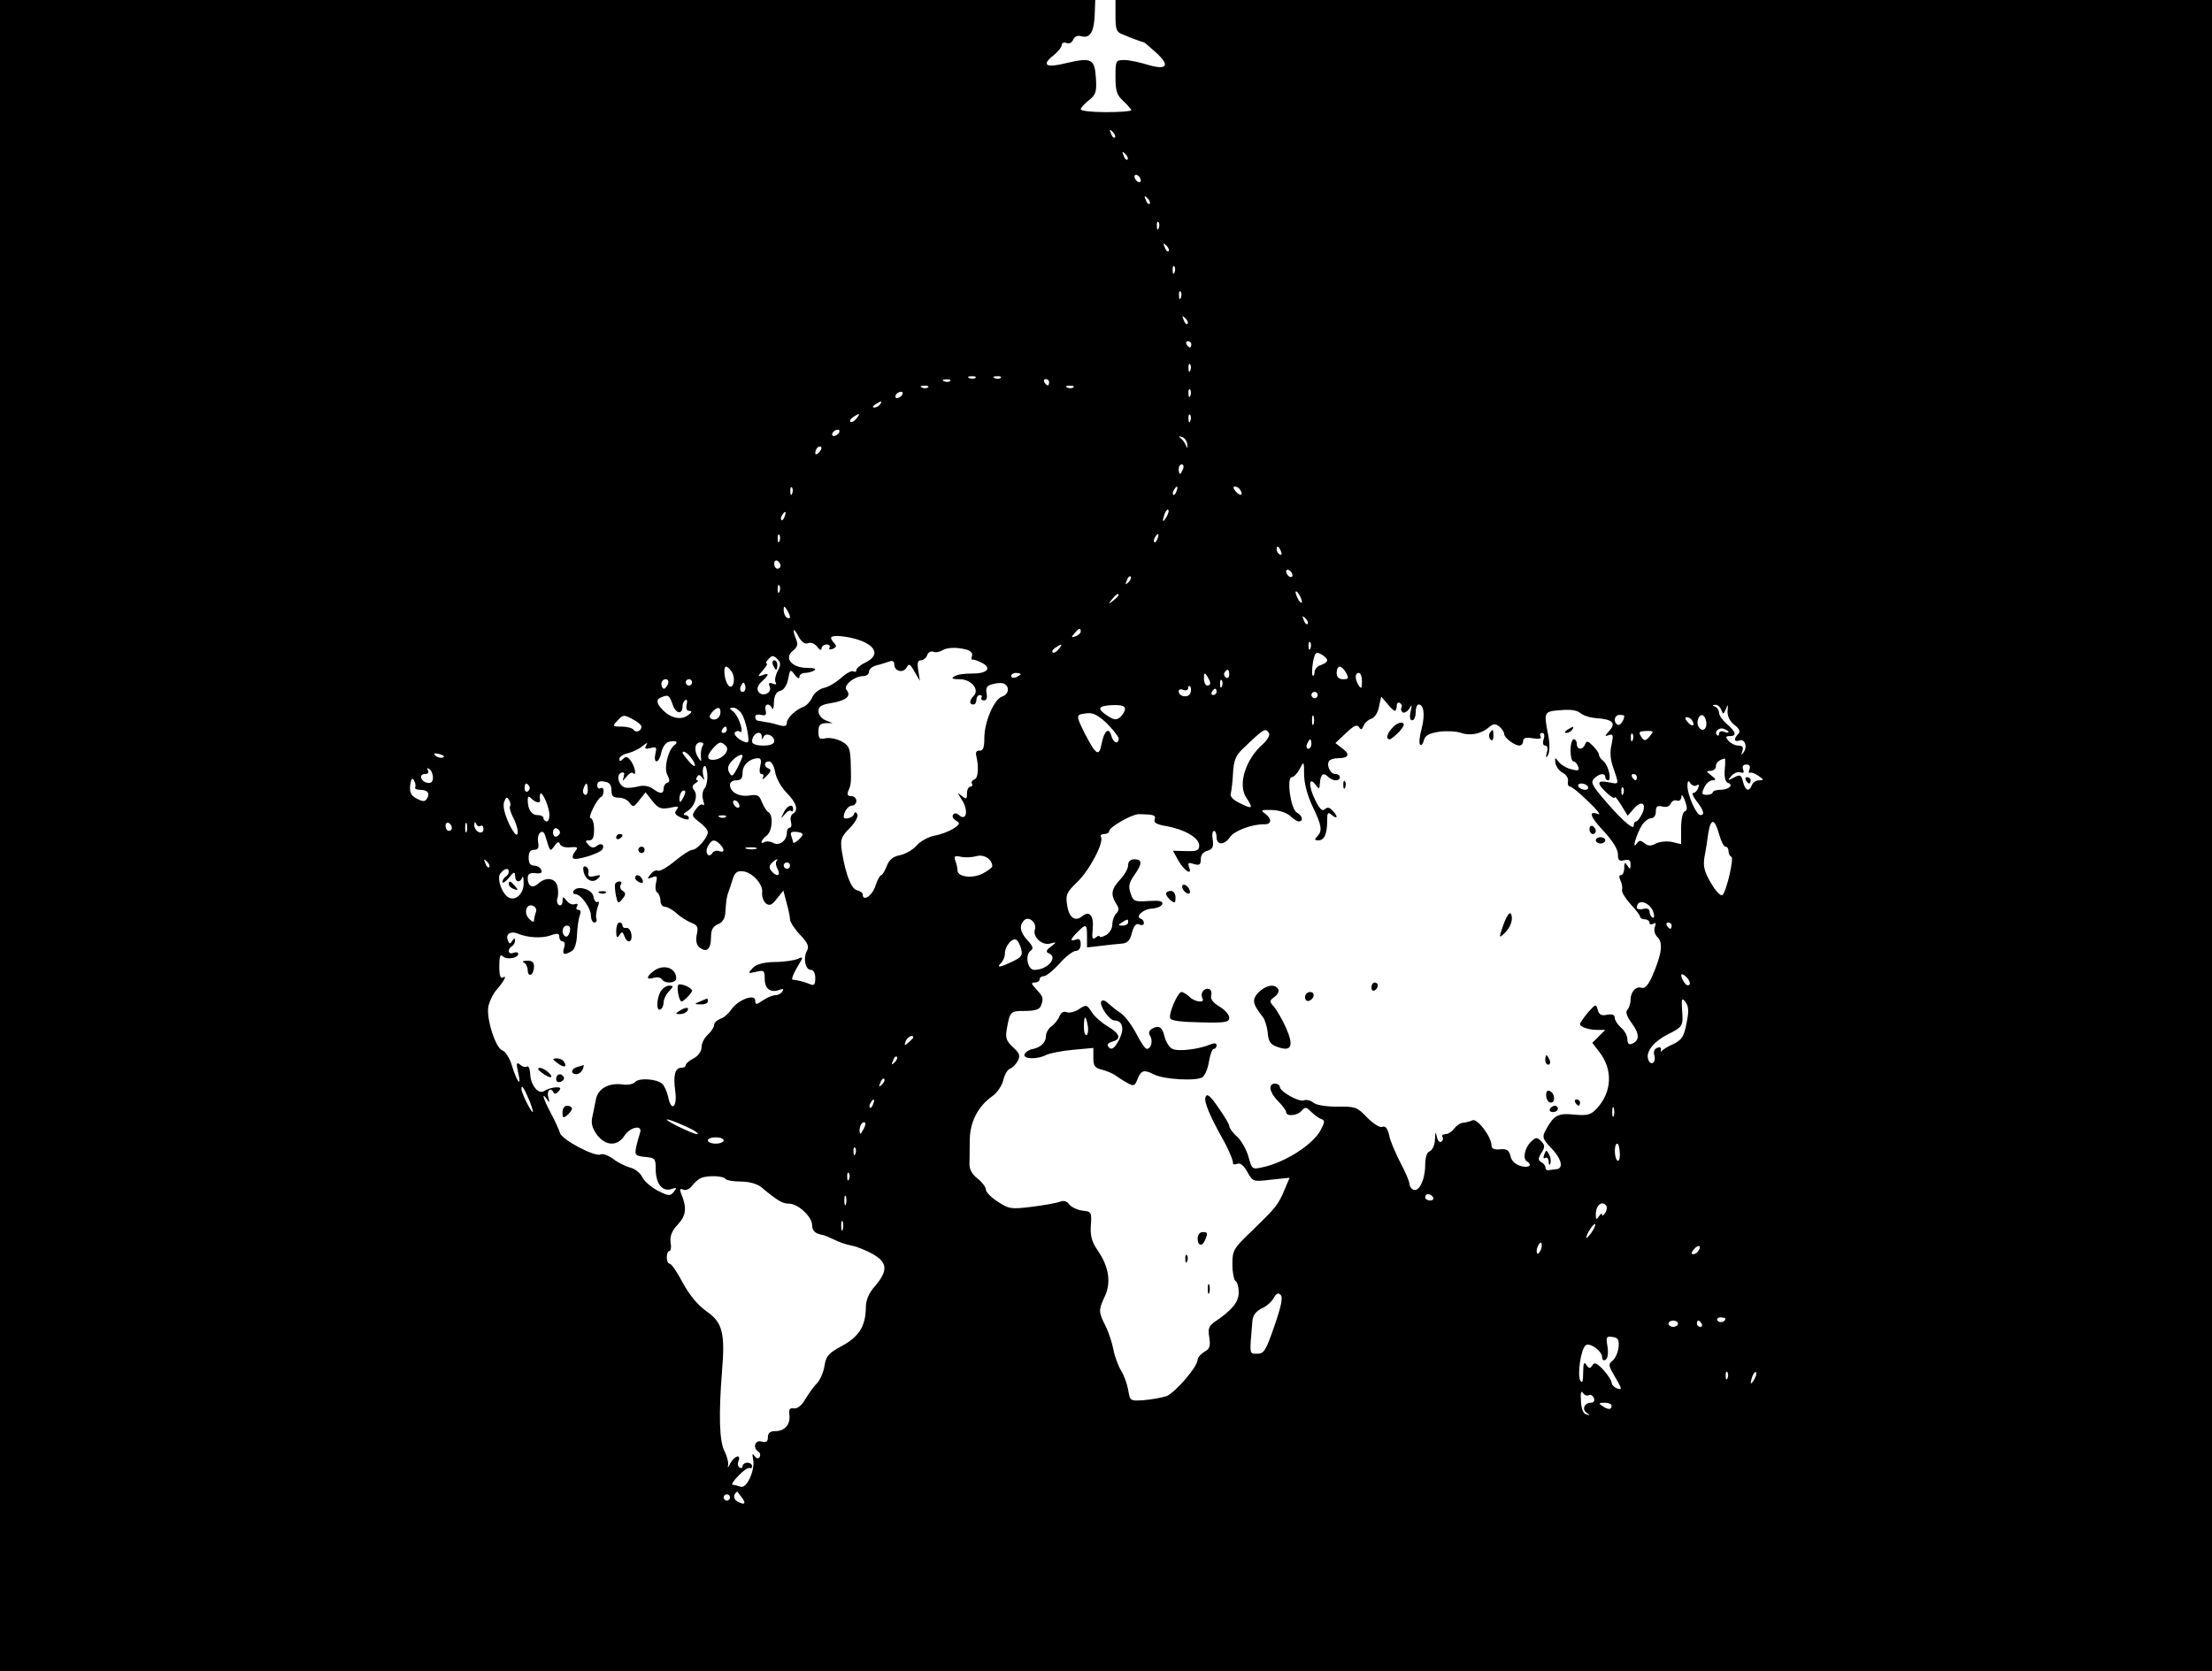 <?xml version="1.0" standalone="no"?>
<!DOCTYPE svg PUBLIC "-//W3C//DTD SVG 20010904//EN"
 "http://www.w3.org/TR/2001/REC-SVG-20010904/DTD/svg10.dtd">
<svg version="1.0" xmlns="http://www.w3.org/2000/svg"
 width="700pt" height="529pt" viewBox="0 0 700 529"
 preserveAspectRatio="xMidYMid meet">

<g transform="translate(0,529) scale(0.1,-0.1)"
fill="#000000" stroke="none">
<path d="M0 2645 l0 -2645 3500 0 3500 0 0 2645 0 2645 -1735 0 -1735 0 0 -50
c0 -43 3 -52 23 -59 30 -13 61 -24 67 -25 3 -1 20 -16 39 -33 45 -41 34 -56
-27 -38 -26 8 -59 15 -74 15 -27 0 -28 -2 -28 -53 0 -44 4 -58 25 -77 14 -13
25 -26 25 -29 0 -3 -36 -6 -80 -6 -44 0 -80 4 -80 9 0 4 11 17 25 28 23 18 26
27 23 72 -4 60 -14 65 -95 46 -63 -16 -78 -6 -40 24 15 12 27 27 27 34 0 6 7
9 15 6 8 -4 17 1 21 10 4 10 13 14 23 12 29 -9 42 9 45 62 l2 52 -1733 0
-1733 0 0 -2645z m3528 2210 c-3 -3 -9 2 -12 12 -6 14 -5 15 5 6 7 -7 10 -15
7 -18z m40 -70 c-3 -3 -9 2 -12 12 -6 14 -5 15 5 6 7 -7 10 -15 7 -18z m42
-66 c0 -6 -4 -7 -10 -4 -5 3 -10 11 -10 16 0 6 5 7 10 4 6 -3 10 -11 10 -16z
m28 -74 c-3 -3 -9 2 -12 12 -6 14 -5 15 5 6 7 -7 10 -15 7 -18z m29 -77 c-3
-8 -6 -5 -6 6 -1 11 2 17 5 13 3 -3 4 -12 1 -19z m31 -73 c-3 -3 -9 2 -12 12
-6 14 -5 15 5 6 7 -7 10 -15 7 -18z m19 -67 c-3 -8 -6 -5 -6 6 -1 11 2 17 5
13 3 -3 4 -12 1 -19z m20 -80 c-3 -8 -6 -5 -6 6 -1 11 2 17 5 13 3 -3 4 -12 1
-19z m21 -83 c-3 -3 -9 2 -12 12 -6 14 -5 15 5 6 7 -7 10 -15 7 -18z m12 -65
c0 -5 -2 -10 -4 -10 -3 0 -8 5 -11 10 -3 6 -1 10 4 10 6 0 11 -4 11 -10z m-3
-82 c-3 -8 -6 -5 -6 6 -1 11 2 17 5 13 3 -3 4 -12 1 -19z m-680 -24 c-3 -3
-12 -4 -19 -1 -8 3 -5 6 6 6 11 1 17 -2 13 -5z m80 0 c-3 -3 -12 -4 -19 -1 -8
3 -5 6 6 6 11 1 17 -2 13 -5z m-160 -10 c-3 -3 -12 -4 -19 -1 -8 3 -5 6 6 6
11 1 17 -2 13 -5z m313 -4 c0 -5 -2 -10 -4 -10 -3 0 -8 5 -11 10 -3 6 -1 10 4
10 6 0 11 -4 11 -10z m-383 -16 c-3 -3 -12 -4 -19 -1 -8 3 -5 6 6 6 11 1 17
-2 13 -5z m460 0 c-3 -3 -12 -4 -19 -1 -8 3 -5 6 6 6 11 1 17 -2 13 -5z m370
-26 c-3 -8 -6 -5 -6 6 -1 11 2 17 5 13 3 -3 4 -12 1 -19z m-912 2 c-3 -5 -11
-10 -16 -10 -6 0 -7 5 -4 10 3 6 11 10 16 10 6 0 7 -4 4 -10z m-70 -30 c-3 -5
-12 -10 -18 -10 -7 0 -6 4 3 10 19 12 23 12 15 0z m-75 -45 c-7 -9 -15 -13
-19 -10 -3 3 1 10 9 15 21 14 24 12 10 -5z m1057 -7 c-3 -8 -6 -5 -6 6 -1 11
2 17 5 13 3 -3 4 -12 1 -19z m-1112 -38 c-3 -5 -11 -10 -16 -10 -6 0 -7 5 -4
10 3 6 11 10 16 10 6 0 7 -4 4 -10z m1102 -36 c2 -13 1 -15 -4 -4 -3 8 -11 19
-17 23 -7 6 -6 7 4 4 8 -2 16 -12 17 -23z m-1165 -26 c-7 -7 -12 -8 -12 -2 0
6 3 14 7 17 3 4 9 5 12 2 2 -3 -1 -11 -7 -17z m1152 -53 c-4 -8 -8 -15 -10
-15 -2 0 -4 7 -4 15 0 8 4 15 10 15 5 0 7 -7 4 -15z m-1237 -77 c-3 -8 -6 -5
-6 6 -1 11 2 17 5 13 3 -3 4 -12 1 -19z m1216 7 c-3 -9 -8 -14 -10 -11 -3 3
-2 9 2 15 9 16 15 13 8 -4z m202 4 c11 -17 -1 -21 -15 -4 -8 9 -8 15 -2 15 6
0 14 -5 17 -11z m-234 -86 c-12 -20 -14 -14 -5 12 4 9 9 14 11 11 3 -2 0 -13
-6 -23z m-1208 2 c-3 -9 -8 -14 -10 -11 -3 3 -2 9 2 15 9 16 15 13 8 -4z m-16
-77 c-3 -8 -6 -5 -6 6 -1 11 2 17 5 13 3 -3 4 -12 1 -19z m1196 7 c-3 -9 -8
-14 -10 -11 -3 3 -2 9 2 15 9 16 15 13 8 -4z m391 -41 c3 -8 2 -12 -4 -9 -6 3
-10 10 -10 16 0 14 7 11 14 -7z m-1584 -45 c0 -5 -4 -9 -10 -9 -5 0 -10 7 -10
16 0 8 5 12 10 9 6 -3 10 -10 10 -16z m1620 -30 c0 -6 -4 -7 -10 -4 -5 3 -10
11 -10 16 0 6 5 7 10 4 6 -3 10 -11 10 -16z m-519 -22 c-10 -9 -11 -8 -5 6 3
10 9 15 12 12 3 -3 0 -11 -7 -18z m-1104 -29 c-3 -8 -6 -5 -6 6 -1 11 2 17 5
13 3 -3 4 -12 1 -19z m1653 -33 c0 -5 -5 -3 -10 5 -5 8 -10 20 -10 25 0 6 5 3
10 -5 5 -8 10 -19 10 -25z m-580 21 c0 -2 -8 -10 -17 -17 -16 -13 -17 -12 -4
4 13 16 21 21 21 13z m-1040 -69 c0 -5 -4 -5 -10 -2 -5 3 -10 14 -10 23 0 15
2 15 10 2 5 -8 10 -19 10 -23z m1638 -22 c-3 -3 -9 2 -12 12 -6 14 -5 15 5 6
7 -7 10 -15 7 -18z m-1581 -61 c9 4 21 -1 29 -11 8 -11 13 -13 14 -5 0 6 7 12
16 12 8 0 12 -4 9 -10 -3 -6 1 -7 10 -4 12 5 13 10 6 17 -6 6 -11 14 -11 18 0
13 74 3 108 -15 39 -20 39 -45 -1 -64 -15 -7 -27 -18 -27 -23 0 -6 -4 -7 -10
-4 -5 3 -22 -6 -37 -20 -16 -14 -40 -29 -54 -32 -15 -3 -32 -16 -38 -29 -6
-14 -19 -28 -28 -31 -26 -10 -53 -36 -53 -51 0 -10 -7 -12 -22 -8 -13 4 -32 9
-43 10 -11 2 -23 4 -27 5 -5 0 -8 6 -8 12 0 6 8 9 19 6 14 -3 17 0 14 14 -6
21 12 26 20 7 3 -7 6 1 6 18 1 22 7 33 19 37 12 2 22 17 26 37 6 32 7 33 21
14 8 -11 15 -14 15 -6 0 6 8 12 18 12 9 0 23 4 29 8 8 5 -2 8 -23 8 -48 0 -74
31 -45 54 14 11 17 20 11 35 -14 34 -10 42 6 12 10 -19 21 -27 31 -23z m863
37 c0 -5 -7 -12 -16 -15 -14 -5 -15 -4 -4 9 14 17 20 19 20 6z m727 -53 c-3
-8 -6 -5 -6 6 -1 11 2 17 5 13 3 -3 4 -12 1 -19z m-797 -3 c-7 -9 -15 -13 -19
-10 -3 3 1 10 9 15 21 14 24 12 10 -5z m-292 -1 c14 -4 21 -12 18 -20 -3 -8
-2 -13 2 -12 4 1 18 -4 31 -11 31 -17 14 -34 -36 -33 -21 0 -45 -3 -53 -9 -11
-6 -6 -9 17 -9 37 0 64 -33 44 -53 -14 -14 -14 -27 -1 -27 6 0 10 7 10 15 0 8
5 15 11 15 5 0 8 -4 5 -8 -3 -5 1 -9 8 -9 8 0 11 9 8 23 -3 18 1 24 21 29 14
4 31 4 36 0 17 -10 13 -33 -8 -40 -25 -8 -56 -80 -56 -131 0 -30 -4 -41 -15
-40 -9 1 -13 -5 -11 -14 9 -37 7 -72 -5 -77 -8 -3 -11 -9 -8 -14 3 -5 0 -9 -5
-9 -6 0 -11 -10 -11 -21 0 -19 -2 -20 -17 -8 -14 12 -14 11 1 -13 21 -32 15
-68 -8 -49 -9 8 -16 8 -20 2 -4 -5 1 -14 10 -19 13 -7 12 -11 -9 -25 -13 -8
-40 -19 -60 -22 -19 -4 -45 -18 -56 -31 -12 -14 -35 -27 -53 -31 -22 -4 -34
-14 -42 -35 -6 -15 -14 -28 -17 -28 -4 0 -13 -16 -19 -35 -10 -31 -40 -50 -40
-26 0 5 -8 11 -18 13 -19 5 -36 51 -48 124 -5 37 -3 44 25 73 18 18 28 37 24
44 -5 8 -8 8 -11 -1 -3 -11 -32 -18 -32 -8 0 16 14 36 26 36 8 0 14 7 14 15 0
8 -7 15 -16 15 -12 0 -14 5 -9 18 9 19 9 28 7 94 -2 41 -6 49 -30 62 -16 8
-39 12 -50 9 -18 -4 -22 -1 -22 21 0 20 5 26 23 27 l22 0 -22 9 c-13 5 -23 18
-23 29 0 15 10 21 43 26 45 8 62 22 46 41 -12 14 25 44 53 44 10 0 18 6 18 14
0 8 11 17 24 20 13 3 31 9 40 12 10 4 16 1 16 -9 0 -22 28 -29 39 -10 7 14 11
12 25 -13 l17 -29 -5 33 c-4 23 -2 32 8 32 8 0 17 7 20 16 3 9 12 14 19 11 8
-3 20 -1 28 4 16 10 45 11 77 3z m1142 -34 c0 -5 -9 -12 -20 -15 -11 -3 -20
-14 -20 -22 0 -9 -3 -14 -6 -11 -3 3 -2 22 1 42 6 31 10 34 26 25 10 -5 19
-14 19 -19z m-1739 -34 c-7 -13 -10 -29 -7 -35 5 -7 1 -9 -9 -5 -11 5 -14 2
-9 -10 8 -20 -25 -34 -36 -15 -6 9 -2 20 11 32 24 22 24 28 2 20 -16 -6 -16
-4 1 15 11 12 16 22 12 22 -4 0 -1 6 6 14 11 12 15 12 27 1 12 -12 13 -18 2
-39z m-145 -3 c14 -23 3 -61 -12 -41 -12 15 -16 58 -6 58 4 0 12 -8 18 -17z
m1944 -3 c9 -17 8 -20 -10 -20 -13 0 -20 7 -20 20 0 11 4 20 10 20 5 0 14 -9
20 -20z m-370 -6 c0 -8 -5 -12 -10 -9 -6 4 -8 11 -5 16 9 14 15 11 15 -7z
m-660 2 c0 -2 -7 -6 -15 -10 -8 -3 -15 -1 -15 4 0 6 7 10 15 10 8 0 15 -2 15
-4z m600 -28 c0 -5 -4 -8 -10 -8 -5 0 -10 10 -10 23 0 18 2 19 10 7 5 -8 10
-18 10 -22z m480 5 c0 -22 -2 -25 -10 -13 -13 20 -13 40 0 40 6 0 10 -12 10
-27z m-2196 -8 c-4 -8 -9 -15 -13 -15 -4 0 -8 7 -8 15 0 8 6 15 13 15 8 0 11
-6 8 -15z m76 5 c0 -5 -4 -10 -10 -10 -5 0 -10 5 -10 10 0 6 5 10 10 10 6 0
10 -4 10 -10z m1677 -12 c-3 -8 -6 -5 -6 6 -1 11 2 17 5 13 3 -3 4 -12 1 -19z
m-1511 -15 c-10 -10 -19 5 -10 18 6 11 8 11 12 0 2 -7 1 -15 -2 -18z m1411 -7
c-7 -17 -37 -11 -37 6 0 6 7 8 15 4 8 -3 15 0 15 6 0 6 3 9 6 5 4 -3 4 -13 1
-21z m83 4 c0 -5 -5 -10 -11 -10 -5 0 -7 5 -4 10 3 6 8 10 11 10 2 0 4 -4 4
-10z m320 -10 c0 -5 -4 -10 -10 -10 -5 0 -10 5 -10 10 0 6 5 10 10 10 6 0 10
-4 10 -10z m-2041 -31 c10 -29 31 -32 31 -4 0 8 4 16 9 19 5 4 7 -3 4 -14 -3
-13 0 -20 8 -20 10 -1 9 -5 -4 -14 -21 -16 -53 -10 -79 16 -21 21 -23 34 -5
41 22 9 25 7 36 -24z m2285 -19 c3 0 6 7 6 16 0 8 5 12 10 9 6 -4 8 -10 5 -15
-3 -5 -1 -11 4 -15 5 -3 15 3 21 12 8 15 9 13 4 -9 -4 -18 -2 -28 5 -28 6 0
11 11 11 25 0 14 4 25 9 25 17 0 21 -32 10 -76 -7 -25 -9 -48 -5 -51 4 -4 9 2
12 14 4 15 16 22 50 27 24 3 55 1 68 -4 28 -10 64 -3 88 18 14 12 20 12 33 2
8 -7 15 -17 15 -23 0 -12 31 -36 48 -37 6 0 12 6 12 14 0 10 9 13 31 9 21 -3
29 -1 24 6 -3 6 -1 11 5 11 7 0 9 -8 5 -20 -4 -12 -2 -20 5 -20 7 0 9 -9 5
-22 -4 -17 -3 -19 4 -8 5 9 6 33 1 60 -15 77 -15 78 38 82 31 3 53 0 63 -9 9
-8 32 -15 50 -16 52 -4 64 -15 42 -40 -15 -17 -16 -19 -2 -14 14 5 15 0 9 -30
-6 -23 -4 -48 6 -75 18 -53 19 -51 -16 -44 -37 7 -38 -3 -5 -34 14 -13 25 -19
25 -14 0 5 9 -6 20 -24 l21 -34 19 22 c24 28 42 18 27 -15 -7 -14 -15 -25 -19
-25 -5 0 -8 -6 -8 -14 0 -16 -44 24 -102 93 -31 37 -34 46 -23 57 16 16 35 18
35 4 0 -5 4 -10 9 -10 12 0 1 48 -15 61 -8 6 -14 15 -14 20 0 5 -9 18 -19 28
-16 16 -20 17 -25 5 -7 -19 -26 -18 -26 1 0 8 -4 15 -10 15 -5 0 -10 -16 -10
-35 0 -19 4 -35 9 -35 5 0 12 -7 15 -16 5 -13 1 -15 -21 -9 -15 3 -33 14 -40
23 -12 16 -13 15 -11 -3 2 -11 12 -25 23 -31 11 -5 19 -18 17 -27 -2 -9 1 -17
7 -17 5 0 31 -21 57 -47 27 -25 42 -44 32 -40 -33 12 -27 -7 17 -54 28 -30 45
-57 45 -73 0 -19 4 -23 20 -19 15 4 20 0 20 -13 0 -16 -2 -17 -10 -4 -8 12
-10 11 -10 -7 0 -13 -5 -23 -10 -23 -7 0 -7 -6 -2 -17 5 -10 7 -23 5 -30 -2
-6 10 -26 26 -44 17 -18 31 -36 31 -40 0 -5 7 -9 15 -9 8 0 15 -5 15 -11 0 -5
5 -7 12 -3 8 5 9 2 5 -10 -4 -10 -1 -24 9 -33 17 -18 13 -53 -17 -122 -12 -28
-24 -41 -33 -38 -18 7 -36 -12 -36 -38 0 -12 -5 -26 -10 -31 -7 -7 -2 -21 14
-43 25 -34 25 -55 0 -65 -9 -4 -14 1 -14 14 0 11 -9 28 -20 37 -11 10 -20 24
-20 31 0 10 -8 13 -24 10 -18 -4 -26 0 -30 16 -5 19 -7 18 -31 -9 -14 -17 -25
-33 -25 -36 0 -10 28 -19 56 -19 l24 0 -20 -20 -21 -21 20 -26 c46 -57 43
-129 -6 -182 -19 -20 -29 -23 -72 -19 -52 5 -64 -2 -91 -52 -10 -19 -8 -26 19
-54 33 -34 40 -65 16 -67 -8 -1 -19 -2 -25 -3 -5 -1 -10 3 -9 8 0 5 -5 13 -13
17 -11 7 -11 12 0 30 12 18 11 24 -1 37 -14 13 -17 13 -33 -3 -19 -19 -26 -53
-12 -61 19 -12 6 -22 -19 -15 -17 5 -30 16 -33 32 -5 19 -12 23 -33 21 -18 -2
-27 2 -27 12 0 27 -44 86 -60 80 -8 -4 -22 -7 -30 -8 -8 0 -21 -9 -28 -18 -7
-10 -20 -18 -28 -18 -8 0 -13 -4 -9 -9 3 -5 1 -12 -4 -15 -5 -4 -12 4 -14 16
-3 17 -5 15 -6 -8 0 -18 -8 -34 -16 -38 -10 -3 -15 -20 -15 -48 -1 -45 -21
-84 -39 -73 -6 3 -11 12 -11 19 0 7 -13 37 -29 67 -15 30 -32 68 -35 86 -5 22
-12 30 -22 26 -8 -3 -28 10 -48 30 -31 33 -38 35 -94 34 -36 0 -68 5 -76 13
-9 7 -22 10 -30 7 -16 -6 -76 28 -76 43 0 5 -7 10 -15 10 -23 0 -18 -28 10
-56 14 -14 25 -29 25 -34 0 -15 36 -12 49 4 11 13 15 12 30 -3 10 -10 25 -21
32 -23 12 -4 12 -9 -1 -34 -24 -47 -116 -106 -190 -120 -27 -6 -29 -3 -39 34
-6 22 -22 51 -36 64 -14 12 -25 28 -25 34 0 6 -16 32 -35 59 -26 38 -36 45
-40 32 -6 -13 14 -61 57 -137 17 -30 31 -65 30 -72 -1 -4 5 -5 13 -2 10 4 21
-5 32 -25 18 -32 19 -32 76 -25 l58 6 -16 -38 c-20 -48 -27 -56 -102 -129 -60
-57 -63 -63 -63 -107 0 -26 5 -50 10 -53 6 -3 10 -20 10 -36 0 -30 -20 -55
-73 -91 -22 -15 -25 -23 -20 -52 4 -28 1 -36 -16 -45 -11 -7 -21 -18 -21 -25
0 -22 -70 -103 -98 -115 -15 -5 -47 -11 -72 -13 -44 -3 -44 -3 -50 34 -4 20
-14 47 -23 61 -8 13 -19 42 -23 63 -4 21 -15 56 -25 76 -23 45 -23 51 -3 94
21 44 13 94 -21 144 -20 29 -25 47 -23 81 3 42 2 44 -27 47 -16 2 -34 11 -41
19 -7 11 -18 14 -30 9 -10 -4 -50 -11 -89 -16 -65 -8 -72 -7 -107 16 -21 13
-38 31 -38 38 0 8 -12 24 -26 35 -18 14 -27 30 -26 49 0 15 1 49 1 76 1 55 26
104 71 136 16 11 31 34 35 51 4 17 13 33 21 36 8 3 19 14 25 25 8 16 6 24 -15
43 -21 19 -25 30 -20 57 10 57 11 58 58 58 31 0 46 5 50 16 9 24 8 28 -14 52
-17 18 -18 22 -5 22 8 0 15 5 15 10 0 6 6 10 13 10 8 0 30 18 50 40 19 22 43
40 51 40 10 0 16 9 16 21 0 15 -5 19 -15 15 -20 -7 -19 0 5 24 27 27 30 26 30
-15 l0 -34 43 5 c23 3 53 6 66 7 19 1 27 10 33 34 6 23 13 31 23 27 8 -4 15
-2 15 4 0 6 -4 12 -10 14 -19 6 8 31 36 32 15 1 29 7 32 14 3 10 -8 12 -43 10
-44 -3 -49 -1 -57 24 -8 22 -5 34 11 57 26 37 27 51 1 51 -13 0 -20 -7 -20
-19 0 -10 -11 -30 -25 -45 -28 -30 -31 -47 -13 -76 10 -15 10 -22 0 -32 -6 -6
-12 -22 -12 -35 0 -12 -9 -27 -20 -33 -11 -6 -20 -8 -20 -4 0 3 -6 2 -13 -4
-10 -8 -12 -2 -9 28 4 41 -10 59 -33 40 -23 -19 -42 -5 -48 35 -5 33 -2 40 32
73 39 37 86 127 75 143 -3 5 2 9 10 9 9 0 16 4 16 9 0 13 72 54 95 54 46 -1
54 -3 49 -17 -4 -10 7 -16 37 -21 57 -10 104 -37 104 -61 0 -16 -7 -19 -41
-18 l-42 1 17 -31 c19 -33 45 -49 34 -21 -5 14 -2 16 15 10 18 -5 22 -2 22 15
0 14 8 24 21 27 16 5 20 12 17 34 -3 16 -1 29 4 29 4 0 8 -9 8 -20 0 -26 25
-26 43 1 14 20 71 41 110 40 22 0 22 18 0 34 -15 11 -11 12 22 11 22 0 47 -9
57 -18 10 -10 23 -18 28 -18 16 0 12 18 -6 28 -20 11 -33 112 -16 112 6 0 18
12 25 26 13 26 14 25 14 -17 0 -27 10 -66 26 -100 30 -62 33 -79 15 -97 -9 -9
-8 -12 4 -12 19 0 28 20 28 62 0 26 2 29 15 18 19 -16 20 -3 1 15 -9 10 -16
11 -24 3 -7 -7 -17 2 -31 32 -21 43 -19 75 3 45 10 -14 12 -14 13 6 2 28 11
35 25 21 15 -15 38 -16 38 -2 0 6 -6 10 -14 10 -16 0 -29 27 -20 41 3 5 15 9
28 9 34 0 40 12 14 31 l-22 17 34 32 c24 23 35 28 41 18 6 -9 9 -8 14 4 4 10
15 20 25 23 10 3 21 20 24 38 l7 32 19 -22 c10 -13 21 -23 24 -23z m-854 6 c0
-7 -7 -19 -15 -26 -12 -10 -20 -9 -40 4 -35 23 -31 32 15 34 28 1 40 -2 40
-12z m1887 -3 c6 -15 7 -15 15 3 6 16 7 15 5 -6 -1 -16 6 -32 21 -44 17 -13
20 -22 13 -29 -15 -15 -14 -27 3 -21 17 7 27 -19 14 -37 -8 -11 -9 -10 -4 4 4
12 0 17 -13 17 -10 0 -24 7 -31 15 -10 12 -10 15 4 15 23 0 20 13 -9 38 -14
12 -25 28 -25 36 0 8 -6 17 -12 19 -10 4 -10 6 0 6 7 1 16 -7 19 -16z m-3167
-7 c0 -18 -16 -29 -30 -21 -6 4 -5 11 3 20 16 18 27 19 27 1z m67 -5 c14 -22
28 -91 18 -91 -16 0 -45 22 -40 31 4 5 11 7 16 3 16 -10 -3 50 -20 63 -14 11
-14 12 -1 13 8 0 20 -8 27 -19z m1193 -78 c0 -21 -17 -15 -23 8 -8 29 -23 16
-31 -26 -8 -42 -18 -35 -54 35 -28 57 -28 58 6 62 20 3 36 -5 64 -31 20 -20
37 -42 38 -48z m-1510 37 c0 -14 -18 -21 -25 -10 -3 5 -20 10 -37 10 -30 0
-31 1 -13 20 16 18 20 18 46 4 16 -8 29 -19 29 -24z m2127 8 c-3 -7 -5 -2 -5
12 0 14 2 19 5 13 2 -7 2 -19 0 -25z m983 26 c0 -14 -14 -33 -21 -28 -15 9
-10 31 6 31 8 0 15 -1 15 -3z m260 -25 c0 -20 -15 -26 -25 -9 -9 15 3 43 15
35 5 -3 10 -15 10 -26z m-45 10 c11 -17 -1 -21 -15 -4 -8 9 -8 15 -2 15 6 0
14 -5 17 -11z m-3055 -29 c0 -5 -5 -10 -11 -10 -5 0 -7 5 -4 10 3 6 8 10 11
10 2 0 4 -4 4 -10z m3170 -7 c0 -3 -7 -3 -15 1 -8 3 -15 0 -15 -6 0 -6 -3 -9
-6 -5 -11 10 6 26 21 20 8 -3 15 -7 15 -10z m-1454 -4 c3 -6 -5 -21 -18 -33
-56 -48 -82 -129 -54 -171 23 -35 20 -37 -19 -18 -23 11 -34 22 -30 32 2 9 6
38 7 65 2 38 9 55 30 75 70 67 72 68 84 50z m1214 4 c0 -2 -6 -10 -13 -18 -11
-11 -15 -10 -24 4 -8 13 -6 16 13 17 13 1 24 0 24 -3z m-2819 -15 c0 -10 2
-10 5 -1 7 16 34 5 34 -13 0 -9 -12 -14 -35 -14 -22 0 -35 5 -35 13 0 25 29
39 31 15z m2756 -10 c-3 -8 -6 -5 -6 6 -1 11 2 17 5 13 3 -3 4 -12 1 -19z
m-3032 -16 c-21 -15 -35 -74 -23 -95 8 -16 8 -22 -1 -25 -6 -2 -11 -10 -11
-18 0 -18 -11 -18 -35 0 -12 8 -28 11 -44 7 -14 -4 -33 -6 -42 -4 -21 5 -31
40 -13 47 9 3 11 -1 8 -12 -5 -16 -4 -16 9 0 8 10 17 15 20 11 13 -12 6 22 -7
39 -10 13 -15 15 -24 6 -9 -9 -12 -9 -12 0 0 6 12 15 28 18 15 4 36 14 46 23
14 11 17 12 11 2 -6 -11 -3 -13 13 -9 19 5 21 3 16 -18 -3 -13 -2 -24 4 -24 5
0 12 13 15 29 4 17 14 31 24 33 22 5 31 0 18 -10z m2015 3 c0 -8 -4 -15 -10
-15 -5 0 -7 7 -4 15 4 8 8 15 10 15 2 0 4 -7 4 -15z m-1927 -7 c-4 -7 -6 -22
-5 -33 2 -17 1 -17 -7 -5 -16 22 -13 50 5 50 10 0 12 -4 7 -12z m74 1 c14 -14
-10 -42 -38 -44 -23 -2 -24 13 -2 37 19 21 25 22 40 7z m-896 -37 c-7 -2 -18
1 -23 6 -8 8 -4 9 13 5 13 -4 18 -8 10 -11z m785 1 c21 -28 16 -39 -6 -13 -11
13 -20 25 -20 27 0 9 14 1 26 -14z m164 4 c0 -2 -7 -19 -16 -37 -15 -28 -18
-30 -26 -16 -7 13 -5 23 8 37 15 17 34 25 34 16z m56 -32 c-4 -15 -2 -25 4
-25 6 0 8 -6 4 -12 -4 -7 2 -5 12 6 14 13 15 20 7 23 -17 6 -16 23 1 23 7 0
16 -15 19 -34 3 -19 19 -48 36 -65 32 -33 39 -55 20 -67 -6 -3 -9 -15 -6 -25
3 -11 1 -19 -4 -19 -5 0 -9 -7 -9 -16 0 -25 -24 -43 -43 -32 -10 5 -22 6 -27
3 -17 -10 -11 7 6 20 18 13 22 64 6 74 -6 3 -15 18 -21 32 -8 22 -14 25 -40
21 -33 -5 -61 11 -61 34 0 8 9 14 20 14 15 0 20 7 20 25 0 24 22 44 49 45 9 0
11 -7 7 -25z m3052 -12 c-2 -23 2 -38 10 -41 20 -6 3 -22 -24 -22 -13 0 -24
-4 -24 -8 0 -4 -8 -8 -19 -8 -16 0 -17 4 -8 23 6 13 17 23 26 23 13 1 12 3 -3
15 -17 13 -18 15 -3 15 9 0 17 6 17 14 0 12 10 21 28 25 2 1 2 -16 0 -36z
m-3228 -58 c-7 -8 -9 -24 -5 -37 4 -13 4 -20 0 -16 -5 5 -15 -2 -23 -14 -14
-19 -13 -22 11 -40 15 -11 27 -25 27 -32 0 -17 -34 -56 -49 -56 -7 0 -32 -16
-56 -36 -24 -20 -48 -33 -53 -30 -6 3 -16 -2 -23 -11 -12 -15 -12 -16 5 -10
15 6 17 4 12 -17 -3 -14 -2 -28 4 -31 5 -3 10 -15 10 -26 0 -10 6 -19 13 -19
8 0 25 -9 38 -21 13 -12 34 -25 47 -30 20 -8 22 -14 17 -37 -4 -20 -1 -33 9
-41 22 -18 36 -5 36 32 0 24 6 35 23 42 16 7 22 19 23 45 1 19 4 42 7 50 3 8
10 29 15 45 7 23 14 29 33 27 30 -3 64 -41 61 -67 -2 -12 4 -27 11 -34 12 -9
19 -7 35 14 l21 26 10 -38 c6 -21 11 -45 11 -53 0 -8 14 -30 32 -49 24 -25 29
-37 22 -50 -13 -22 -6 -61 12 -61 8 0 14 -10 14 -26 0 -21 -4 -25 -17 -19 -17
7 -40 13 -55 14 -4 1 2 18 14 38 21 35 21 36 3 28 -11 -5 -44 -10 -73 -10 -37
-1 -58 -7 -70 -19 -16 -18 -16 -18 11 -12 25 6 27 4 27 -23 0 -31 19 -45 47
-34 11 4 14 3 9 -5 -4 -7 -14 -12 -22 -12 -8 0 -26 -7 -39 -16 -22 -15 -25
-15 -25 -1 0 23 -56 2 -76 -29 -9 -13 -24 -26 -35 -29 -10 -4 -19 -12 -19 -19
0 -7 -9 -21 -20 -31 -11 -10 -20 -28 -20 -40 0 -13 -10 -27 -25 -35 -14 -7
-25 -17 -25 -22 0 -4 -6 -8 -14 -8 -20 0 -26 -24 -19 -75 7 -52 -14 -65 -23
-15 -4 16 -12 34 -19 40 -18 15 -73 19 -85 5 -5 -6 -22 -10 -37 -8 -45 7 -80
-12 -87 -46 -3 -17 -9 -43 -12 -59 -4 -19 1 -35 16 -55 27 -35 64 -36 86 -2
19 29 60 36 49 8 -3 -10 -9 -30 -12 -45 -5 -24 -2 -27 28 -30 32 -3 34 -5 34
-39 0 -45 21 -72 49 -63 18 6 19 5 8 -9 -12 -14 -17 -13 -52 5 -21 11 -43 31
-48 43 -6 12 -22 25 -37 29 -15 4 -40 16 -55 28 -15 11 -33 17 -39 14 -16 -10
-123 46 -129 68 -3 10 -16 39 -29 63 -24 45 -31 70 -12 43 8 -12 9 -10 4 8 -6
20 9 33 17 13 2 -5 9 -3 15 4 10 11 8 14 -10 13 -12 -1 -27 -6 -34 -11 -18
-13 -44 17 -45 53 -1 16 -5 27 -10 24 -5 -3 -15 -1 -22 6 -12 9 -13 5 -6 -26
11 -47 -3 -32 -20 23 -7 24 -21 45 -30 48 -22 7 -53 105 -44 142 4 15 14 37
24 48 25 29 36 50 22 41 -8 -5 -12 6 -12 35 0 31 3 40 11 32 12 -12 49 -6 49
8 0 5 -7 6 -15 3 -17 -7 -21 11 -5 21 6 3 10 12 10 18 0 8 -3 8 -9 -1 -7 -11
-9 -11 -14 2 -8 19 9 30 31 21 30 -13 76 -16 104 -6 22 8 28 7 28 -5 0 -7 5
-14 11 -14 6 0 8 -9 4 -20 -7 -22 1 -25 25 -10 9 5 15 26 16 52 1 24 5 51 9
61 4 10 3 17 -5 17 -6 0 -8 5 -4 11 4 7 1 10 -7 7 -8 -3 -19 2 -26 11 -11 14
-12 14 -13 -2 0 -10 -5 -15 -11 -12 -6 4 -8 14 -5 22 3 8 3 25 0 38 -7 27 -38
30 -62 7 -17 -15 -32 -7 -32 18 0 13 6 18 24 16 17 -2 23 1 19 10 -3 8 -13 14
-23 14 -12 0 -17 8 -17 25 0 17 5 25 17 25 13 0 16 6 13 24 -5 27 14 46 22 22
17 -55 15 -53 30 -33 9 13 14 14 17 5 3 -7 17 -12 32 -10 24 2 27 0 16 -13 -7
-9 -10 -18 -6 -22 8 -8 83 15 92 28 9 15 -4 23 -18 11 -9 -7 -17 -6 -26 4 -11
12 -10 14 3 14 11 0 15 10 15 35 0 19 -5 35 -11 35 -10 0 20 62 34 68 4 2 7
10 7 18 0 9 -4 12 -10 9 -5 -3 -10 1 -10 9 0 11 7 15 22 12 16 -2 23 -10 23
-27 0 -19 5 -24 24 -24 13 0 29 -8 34 -17 10 -14 13 -13 30 9 l20 25 22 -28
c18 -23 27 -26 55 -21 26 6 30 5 21 -6 -8 -11 -5 -16 14 -25 15 -7 25 -8 25
-2 0 6 -6 10 -12 10 -7 0 -5 5 5 11 25 14 37 51 24 67 -8 10 -7 16 4 23 8 5
10 9 6 9 -5 0 -5 5 -1 11 4 8 9 7 16 -2 7 -11 8 -9 4 4 -3 11 -3 24 1 30 5 7
9 -2 11 -21 2 -18 -2 -40 -8 -47z m3306 59 c-3 -8 -2 -13 2 -10 4 2 16 -2 27
-10 17 -12 17 -14 2 -14 -10 0 -20 -7 -23 -15 -9 -23 -21 -18 -28 10 -6 23 -9
24 -29 14 -20 -11 -21 -11 -8 5 8 9 21 14 29 11 10 -3 12 0 8 10 -3 9 0 15 10
15 11 0 14 -6 10 -16z m-4166 -25 c0 -14 -6 -19 -17 -17 -22 4 -29 28 -8 28
10 0 13 5 9 12 -4 7 -3 8 4 4 7 -4 12 -16 12 -27z m3810 1 c0 -5 -2 -10 -4
-10 -3 0 -8 5 -11 10 -3 6 -1 10 4 10 6 0 11 -4 11 -10z m-3866 -32 c-3 -4 4
-8 15 -8 24 0 33 -11 22 -28 -6 -10 -13 -10 -32 0 -19 10 -23 20 -21 42 3 21
6 26 12 16 5 -8 6 -18 4 -22z m4055 6 c7 5 9 1 5 -8 -3 -9 -10 -16 -16 -16 -5
0 0 -12 11 -26 22 -28 27 -44 12 -44 -13 0 -41 64 -41 92 0 17 3 19 9 9 5 -7
14 -11 20 -7z m-3694 -3 c3 -5 1 -12 -5 -16 -5 -3 -10 1 -10 9 0 18 6 21 15 7z
m185 -12 c0 -11 -4 -18 -10 -14 -5 3 -7 12 -3 20 7 21 13 19 13 -6z m3165 11
c3 -5 -1 -10 -9 -10 -8 0 -18 5 -21 10 -3 6 1 10 9 10 8 0 18 -4 21 -10z m112
-22 c-3 -8 -6 -5 -6 6 -1 11 2 17 5 13 3 -3 4 -12 1 -19z m-2976 -15 c-8 -15
-10 -15 -11 -2 0 17 10 32 18 25 2 -3 -1 -13 -7 -23z m-423 -45 c2 -16 -2 -28
-7 -28 -6 0 -11 5 -11 10 0 6 -9 10 -19 10 -19 0 -31 18 -31 48 0 12 3 13 12
4 13 -13 29 -16 27 -4 -1 4 -1 12 0 17 3 17 25 -28 29 -57z m3594 4 c-7 -2
-12 -25 -12 -54 l0 -50 -29 7 c-17 3 -39 1 -51 -5 -16 -9 -25 -8 -36 1 -13 10
-17 10 -25 -2 -16 -22 0 32 17 59 8 12 21 22 29 22 9 0 15 9 15 21 0 17 5 20
21 16 12 -3 22 0 26 9 3 8 12 13 19 10 8 -3 14 2 15 12 0 10 5 4 11 -12 8 -22
8 -31 0 -34z m-3718 16 c-3 -4 2 -21 11 -38 9 -17 15 -39 13 -48 -2 -11 -12 0
-27 30 -14 31 -20 55 -16 69 6 16 9 18 15 8 5 -7 7 -17 4 -21z m726 1 c0 -6
-4 -7 -10 -4 -5 3 -10 11 -10 16 0 6 5 7 10 4 6 -3 10 -11 10 -16z m-43 -35
c-3 -3 -12 -4 -19 -1 -8 3 -5 6 6 6 11 1 17 -2 13 -5z m-867 -35 c0 -5 -4 -9
-10 -9 -5 0 -10 7 -10 16 0 8 5 12 10 9 6 -3 10 -10 10 -16z m47 -11 c-3 -7
-5 -2 -5 12 0 14 2 19 5 13 2 -7 2 -19 0 -25z m44 18 c5 3 9 -2 9 -10 0 -10
-6 -13 -15 -10 -8 4 -15 14 -14 23 0 10 2 11 6 3 2 -6 9 -10 14 -6z m3919 -26
c6 -22 15 -40 20 -40 6 0 10 -6 10 -14 0 -8 4 -16 9 -18 9 -3 -15 -108 -28
-121 -5 -5 -21 11 -36 37 -22 37 -26 54 -21 84 4 20 9 54 12 75 8 48 20 47 34
-3z m-3668 5 c0 -5 -5 -11 -11 -13 -6 -2 -11 4 -11 13 0 9 5 15 11 13 6 -2 11
-8 11 -13z m768 -6 c0 -4 -7 -12 -15 -19 -8 -7 -15 -10 -15 -7 0 3 -3 12 -6
21 -4 11 0 14 15 13 12 -1 21 -4 21 -8z m-262 -31 c16 -16 15 -29 -2 -22 -8 3
-17 0 -21 -5 -12 -20 -26 -1 -15 20 12 22 21 24 38 7z m115 -15 c-7 -2 -21 -2
-30 0 -10 3 -4 5 12 5 17 0 24 -2 18 -5z m747 -55 c0 -4 -13 -14 -30 -23 -33
-17 -80 -11 -80 10 0 7 -3 21 -7 31 -5 14 -2 16 18 12 13 -3 35 -2 49 2 24 7
50 -10 50 -32z m-1592 -3 c-3 -3 -9 2 -12 12 -6 14 -5 15 5 6 7 -7 10 -15 7
-18z m909 19 c-3 -4 -2 -15 4 -25 11 -22 -3 -26 -20 -6 -8 10 -7 17 1 25 7 7
14 12 17 12 2 0 1 -3 -2 -6z m43 -14 c0 -5 -4 -10 -10 -10 -5 0 -10 5 -10 10
0 6 5 10 10 10 6 0 10 -4 10 -10z m-890 -19 c0 -6 -4 -13 -10 -16 -5 -3 -10
-11 -10 -17 0 -5 9 0 20 13 16 20 19 21 20 7 0 -21 16 -24 23 -5 2 6 4 -1 4
-18 1 -32 -23 -56 -45 -47 -22 8 -42 63 -28 78 13 16 26 18 26 5z m3623 -131
c3 -11 1 -18 -4 -14 -5 3 -9 11 -9 19 0 8 -7 11 -20 8 -11 -3 -20 -1 -20 4 0
31 44 17 53 -17z m-3537 3 c-3 -8 -6 -20 -6 -26 0 -7 -6 -5 -15 4 -19 18 -10
50 11 42 9 -3 13 -12 10 -20z m1579 -55 c-8 -23 22 -51 47 -45 23 6 23 6 3
-10 -14 -10 -16 -17 -7 -20 32 -12 -2 -53 -45 -53 -22 0 -30 49 -11 61 9 6 7
14 -10 32 -24 26 -28 47 -11 64 15 15 41 -9 34 -29z m295 22 c0 -5 -8 -10 -17
-10 -15 0 -16 2 -3 10 19 12 20 12 20 0z m1720 -10 c0 -5 -2 -10 -4 -10 -3 0
-8 5 -11 10 -3 6 -1 10 4 10 6 0 11 -4 11 -10z m-3487 -20 c-3 -11 -9 -17 -14
-14 -14 8 -10 34 5 34 9 0 12 -7 9 -20z m1428 -52 c6 -22 2 -28 -28 -42 -40
-19 -51 -20 -35 -4 7 7 12 20 12 30 0 22 21 48 34 44 6 -1 13 -14 17 -28z
m2115 -115 c-4 -4 -11 -1 -16 7 -16 25 -11 35 7 17 9 -9 13 -20 9 -24z m-9
-122 c-8 -42 -14 -52 -42 -66 -19 -8 -35 -19 -38 -23 -2 -4 -2 -2 -1 5 2 7 -3
10 -12 6 -9 -3 -12 -13 -9 -23 7 -23 -11 -36 -19 -14 -9 24 16 56 60 79 50 25
51 27 47 78 -2 37 -1 40 11 25 10 -14 11 -29 3 -67z m-2447 -45 c0 -2 -7 -9
-15 -16 -13 -11 -14 -10 -9 4 5 14 24 23 24 12z m-59 -79 c-10 -9 -11 -8 -5 6
3 10 9 15 12 12 3 -3 0 -11 -7 -18z m-40 -70 c-10 -9 -11 -8 -5 6 3 10 9 15
12 12 3 -3 0 -11 -7 -18z m-1116 -50 c8 -20 13 -37 11 -37 -6 0 -36 61 -36 73
0 16 8 4 25 -36z m1088 -12 c-3 -9 -8 -14 -10 -11 -3 3 -2 9 2 15 9 16 15 13
8 -4z m2344 -37 c-3 -7 -5 -2 -5 12 0 14 2 19 5 13 2 -7 2 -19 0 -25z m-2910
-47 c10 -6 14 -11 9 -11 -12 0 -96 40 -96 46 0 5 61 -20 87 -35z m534 2 c-8
-15 -10 -15 -11 -2 0 17 10 32 18 25 2 -3 -1 -13 -7 -23z m-441 -33 c0 -5 -11
-10 -25 -10 -14 0 -25 5 -25 10 0 6 11 10 25 10 14 0 25 -4 25 -10z m2836 -40
c1 -16 -3 -27 -7 -24 -11 6 -12 54 -1 54 4 0 7 -13 8 -30z m-2419 -2 c-3 -8
-6 -5 -6 6 -1 11 2 17 5 13 3 -3 4 -12 1 -19z m-20 -80 c-3 -8 -6 -5 -6 6 -1
11 2 17 5 13 3 -3 4 -12 1 -19z m-391 0 c3 -4 24 -8 48 -8 26 0 51 -7 64 -17
53 -44 68 -53 89 -53 29 0 73 -42 73 -68 0 -18 10 -27 33 -31 4 0 20 -7 35
-14 15 -8 41 -17 58 -20 17 -3 47 -16 67 -27 46 -27 47 -52 7 -100 -21 -23
-30 -45 -30 -70 -1 -58 -22 -91 -75 -120 -43 -23 -51 -32 -56 -64 -3 -20 -14
-44 -23 -54 -10 -9 -26 -32 -37 -50 -12 -21 -26 -32 -37 -30 -13 2 -16 -3 -14
-20 4 -30 -14 -52 -44 -52 -17 0 -24 -6 -24 -19 0 -14 -5 -18 -20 -14 -21 6
-29 -20 -10 -32 6 -4 7 -11 4 -17 -4 -6 -10 -5 -16 3 -7 10 -8 8 -5 -9 8 -34
-20 -95 -39 -88 -9 3 -20 6 -25 6 -6 0 2 13 18 29 15 16 31 27 36 24 4 -2 7 1
7 6 0 6 -7 11 -15 11 -8 0 -15 -5 -15 -11 0 -5 -4 -8 -10 -4 -5 3 -7 12 -3 20
9 24 -13 17 -26 -7 -6 -13 -10 -16 -7 -7 2 9 -3 29 -11 45 -17 31 -19 118 -8
256 10 118 1 153 -49 187 -28 20 -53 50 -75 90 -18 34 -36 61 -42 61 -5 0 -9
9 -9 20 0 11 4 20 8 20 5 0 7 12 4 28 -2 20 4 36 23 56 27 29 29 54 10 99 -5
13 -3 16 8 11 8 -3 21 3 28 14 8 10 21 21 29 24 23 8 70 6 76 -4z m381 -80
c-3 -7 -5 -2 -5 12 0 14 2 19 5 13 2 -7 2 -19 0 -25z m1858 22 c3 -5 -1 -10
-9 -10 -9 0 -16 5 -16 10 0 6 4 10 9 10 6 0 13 -4 16 -10z m549 -28 c2 -4 1
-14 -5 -22 -5 -8 -9 -10 -9 -5 0 6 -5 3 -10 -5 -8 -12 -10 -11 -10 6 0 30 21
46 34 26z m-2417 -74 c-3 -7 -5 -2 -5 12 0 14 2 19 5 13 2 -7 2 -19 0 -25z
m2369 -10 c-9 -12 -16 -19 -16 -15 0 11 24 47 28 42 2 -2 -3 -14 -12 -27z
m-160 -54 c-4 -9 -9 -15 -11 -12 -3 3 -3 13 1 22 4 9 9 15 11 12 3 -3 3 -13
-1 -22z m499 -3 c-3 -6 -11 -11 -17 -11 -6 0 -6 6 2 15 14 17 26 13 15 -4z
m-1342 -238 c-27 -78 -33 -88 -54 -88 -26 0 -25 -5 -16 100 1 21 10 33 29 43
16 7 33 22 39 34 8 14 14 17 22 9 7 -7 2 -35 -20 -98z m1427 23 c0 -11 -19
-15 -25 -6 -3 5 1 10 9 10 9 0 16 -2 16 -4z m-150 -16 c0 -5 -7 -10 -15 -10
-8 0 -15 5 -15 10 0 6 7 10 15 10 8 0 15 -4 15 -10z m75 0 c3 -5 1 -10 -4 -10
-6 0 -11 5 -11 10 0 6 2 10 4 10 3 0 8 -4 11 -10z m-263 -75 c-2 -16 -10 -35
-19 -42 -14 -11 -13 -16 6 -48 25 -43 26 -46 6 -39 -8 4 -15 11 -15 18 0 6
-12 24 -26 40 -21 22 -29 25 -35 14 -7 -11 -11 -10 -19 2 -7 11 -10 5 -10 -25
0 -28 -3 -35 -9 -25 -10 17 1 96 16 111 12 12 53 -17 53 -37 0 -9 5 -12 11 -8
7 4 9 21 6 41 -5 31 -4 34 16 31 18 -2 21 -9 19 -33z m345 -97 c-3 -8 -6 -5
-6 6 -1 11 2 17 5 13 3 -3 4 -12 1 -19z m84 -5 c-12 -20 -14 -14 -5 12 4 9 9
14 11 11 3 -2 0 -13 -6 -23z m-523 -49 c5 3 12 -1 16 -9 3 -9 0 -15 -9 -15
-21 0 -30 -21 -14 -32 12 -8 11 -9 -1 -5 -10 2 -16 18 -17 43 -2 25 1 34 6 25
5 -7 13 -11 19 -7z m72 -34 c0 -13 -11 -13 -30 0 -12 8 -11 10 8 10 12 0 22
-4 22 -10z m-2751 -292 c14 -19 5 -23 -18 -9 -7 5 -10 14 -6 21 4 6 8 10 9 8
1 -2 8 -11 15 -20z m-39 2 c0 -5 -4 -10 -10 -10 -5 0 -10 5 -10 10 0 6 5 10
10 10 6 0 10 -4 10 -10z"/>
<path d="M2446 3185 c4 -8 8 -15 10 -15 2 0 4 7 4 15 0 8 -4 15 -10 15 -5 0
-7 -7 -4 -15z"/>
<path d="M4408 2988 c-19 -19 -24 -38 -10 -38 4 0 17 11 30 24 15 17 18 25 10
28 -7 3 -21 -4 -30 -14z"/>
<path d="M4960 2980 c-9 -6 -10 -10 -3 -10 6 0 15 5 18 10 8 12 4 12 -15 0z"/>
<path d="M4714 2969 c-3 -6 -2 -15 3 -20 5 -5 9 -1 9 11 0 23 -2 24 -12 9z"/>
<path d="M4251 2804 c0 -11 3 -14 6 -6 3 7 2 16 -1 19 -3 4 -6 -2 -5 -13z"/>
<path d="M5030 2666 c0 -9 5 -16 10 -16 6 0 10 4 10 9 0 6 -4 13 -10 16 -5 3
-10 -1 -10 -9z"/>
<path d="M5050 2630 c0 -5 7 -10 15 -10 8 0 15 5 15 10 0 6 -7 10 -15 10 -8 0
-15 -4 -15 -10z"/>
<path d="M3742 2478 c2 -6 10 -14 16 -16 7 -2 10 2 6 12 -7 18 -28 22 -22 4z"/>
<path d="M3690 2461 c0 -5 7 -14 15 -21 13 -10 15 -9 15 9 0 12 -6 21 -15 21
-8 0 -15 -4 -15 -9z"/>
<path d="M4758 2364 c-15 -43 -15 -45 2 -29 21 19 30 48 21 63 -4 6 -14 -9
-23 -34z"/>
<path d="M4340 2164 c0 -8 5 -12 10 -9 6 3 10 10 10 16 0 5 -4 9 -10 9 -5 0
-10 -7 -10 -16z"/>
<path d="M3983 2149 c-22 -23 -20 -36 14 -79 6 -8 13 -31 15 -50 2 -27 9 -37
31 -44 44 -16 52 3 27 60 -12 27 -30 57 -38 67 -16 17 -15 20 2 32 10 8 15 18
11 24 -10 18 -39 13 -62 -10z"/>
<path d="M3805 2150 c-3 -5 -3 -14 0 -20 10 -16 -25 -12 -41 5 -9 8 -20 15
-25 15 -12 0 -41 -68 -36 -83 2 -8 37 -12 95 -13 80 -2 92 0 92 15 0 9 -14 25
-31 35 -22 13 -29 24 -26 37 5 20 -17 27 -28 9z"/>
<path d="M4130 2134 c0 -9 5 -14 12 -12 18 6 21 28 4 28 -9 0 -16 -7 -16 -16z"/>
<path d="M3485 2120 c-7 -12 25 -59 41 -60 26 0 33 -25 17 -58 -16 -32 -27
-39 -37 -23 -3 5 3 11 14 14 30 8 24 25 -14 48 -19 11 -42 31 -51 45 -15 24
-18 25 -40 10 -13 -9 -31 -13 -39 -10 -10 4 -18 -1 -23 -12 -4 -11 -15 -25
-25 -32 -10 -7 -18 -21 -18 -31 0 -21 -17 -37 -44 -42 -11 -2 -21 -10 -24 -16
-5 -16 41 -17 69 -2 11 5 49 13 84 16 l65 6 0 -32 c0 -25 5 -32 28 -37 15 -4
34 -12 42 -18 8 -6 25 -17 38 -24 20 -11 23 -10 32 13 11 28 21 30 52 14 30
-16 138 -22 154 -8 8 6 17 29 20 50 4 22 10 39 15 39 5 0 9 5 9 11 0 7 -7 8
-17 4 -40 -17 -105 -24 -123 -15 -10 5 -21 23 -25 40 -7 30 -19 37 -42 22 -7
-5 -9 -13 -3 -21 9 -16 3 -41 -11 -41 -5 0 -20 22 -33 48 -14 27 -36 56 -49
65 -13 8 -31 23 -40 31 -10 10 -18 12 -22 6z m-43 -75 c3 -14 1 -28 -3 -31 -5
-3 -9 9 -9 25 0 38 6 40 12 6z"/>
<path d="M4890 1935 c0 -8 4 -15 10 -15 5 0 7 7 4 15 -4 8 -8 15 -10 15 -2 0
-4 -7 -4 -15z"/>
<path d="M4893 1821 c1 -12 7 -21 15 -21 16 0 12 32 -5 37 -7 3 -11 -4 -10
-16z"/>
<path d="M4985 1800 c3 -5 8 -10 11 -10 2 0 4 5 4 10 0 6 -5 10 -11 10 -5 0
-7 -4 -4 -10z"/>
<path d="M4905 1780 c-3 -5 1 -10 9 -10 9 0 16 5 16 10 0 6 -4 10 -9 10 -6 0
-13 -4 -16 -10z"/>
<path d="M4887 1636 c-4 -10 -3 -15 3 -11 6 3 10 -2 11 -12 0 -10 3 -13 5 -6
3 7 1 20 -4 29 -8 15 -9 15 -15 0z"/>
<path d="M3790 1370 c0 -24 15 -27 24 -4 9 22 8 24 -9 24 -8 0 -15 -9 -15 -20z"/>
<path d="M3751 1304 c0 -11 3 -14 6 -6 3 7 2 16 -1 19 -3 4 -6 -2 -5 -13z"/>
<path d="M3822 1210 c0 -14 2 -19 5 -12 2 6 2 18 0 25 -3 6 -5 1 -5 -13z"/>
<path d="M2480 2718 c-10 -21 -10 -21 3 -6 8 10 17 15 20 11 4 -3 7 -1 7 5 0
20 -19 13 -30 -10z"/>
<path d="M1950 2639 c0 -5 5 -7 10 -4 6 3 10 8 10 11 0 2 -4 4 -10 4 -5 0 -10
-5 -10 -11z"/>
<path d="M2020 2600 c0 -5 5 -10 10 -10 6 0 10 5 10 10 0 6 -4 10 -10 10 -5 0
-10 -4 -10 -10z"/>
<path d="M1847 2530 c7 -27 30 -37 46 -20 10 10 7 12 -11 7 -17 -4 -22 -1 -20
10 2 9 -2 18 -9 20 -7 3 -9 -3 -6 -17z"/>
<path d="M2010 2511 c0 -5 7 -11 14 -14 10 -4 13 -1 9 9 -6 15 -23 19 -23 5z"/>
<path d="M1947 2493 c-2 -5 -1 -21 2 -37 6 -27 7 -28 20 -12 12 14 12 19 2 26
-8 4 -10 13 -7 19 4 6 3 11 -3 11 -5 0 -12 -3 -14 -7z"/>
<path d="M1815 2470 c-3 -5 -1 -10 5 -10 18 0 49 -43 50 -67 0 -13 5 -23 11
-23 6 0 9 6 6 13 -2 6 0 22 4 35 6 14 5 21 0 17 -5 -3 -11 5 -13 17 -3 23 -51
37 -63 18z"/>
<path d="M1898 2463 c7 -3 16 -2 19 1 4 3 -2 6 -13 5 -11 0 -14 -3 -6 -6z"/>
<path d="M1950 2343 c0 -21 3 -24 10 -13 8 12 10 12 16 -3 9 -25 26 -21 22 6
-2 12 -9 21 -16 20 -6 -2 -12 2 -12 7 0 6 -4 10 -10 10 -5 0 -10 -12 -10 -27z"/>
<path d="M1658 2243 c6 -2 12 -14 12 -24 0 -11 5 -17 10 -14 6 3 10 15 10 26
0 13 -7 19 -22 18 -13 0 -17 -3 -10 -6z"/>
<path d="M2068 2216 c-24 -18 -23 -29 1 -21 11 3 22 1 26 -5 9 -15 45 -12 45
3 0 34 -41 47 -72 23z"/>
<path d="M2146 2172 c-5 -9 3 -52 11 -52 6 0 33 27 33 34 0 10 -39 26 -44 18z"/>
<path d="M2090 2151 c-13 -25 -13 -64 0 -56 6 3 10 13 10 22 0 9 7 25 17 35
15 16 15 18 0 18 -9 0 -21 -9 -27 -19z"/>
<path d="M2215 2120 c-19 -8 -19 -9 3 -9 12 -1 22 4 22 9 0 6 -1 10 -2 9 -2 0
-12 -4 -23 -9z"/>
<path d="M2150 2090 c-13 -8 -13 -10 2 -10 9 0 20 5 23 10 8 13 -5 13 -25 0z"/>
<path d="M1764 1925 c21 -16 32 -13 21 4 -3 6 -14 11 -23 11 -15 -1 -15 -2 2
-15z"/>
<path d="M1828 1913 c-21 -5 -24 -23 -4 -23 8 0 16 7 20 15 3 8 4 14 3 14 -1
-1 -10 -3 -19 -6z"/>
<path d="M1714 1895 c26 -20 42 -19 22 0 -8 8 -21 15 -28 15 -8 -1 -6 -6 6
-15z"/>
<path d="M1760 1875 c0 -9 6 -12 15 -9 8 4 12 10 9 15 -8 14 -24 10 -24 -6z"/>
<path d="M1780 1769 c0 -18 2 -19 15 -9 8 7 15 16 15 21 0 5 -7 9 -15 9 -9 0
-15 -9 -15 -21z"/>
<path d="M5525 2820 c3 -5 8 -10 11 -10 2 0 4 5 4 10 0 6 -5 10 -11 10 -5 0
-7 -4 -4 -10z"/>
<path d="M1610 2491 c0 -5 7 -12 16 -15 14 -5 15 -4 4 9 -14 17 -20 19 -20 6z"/>
</g>
</svg>
